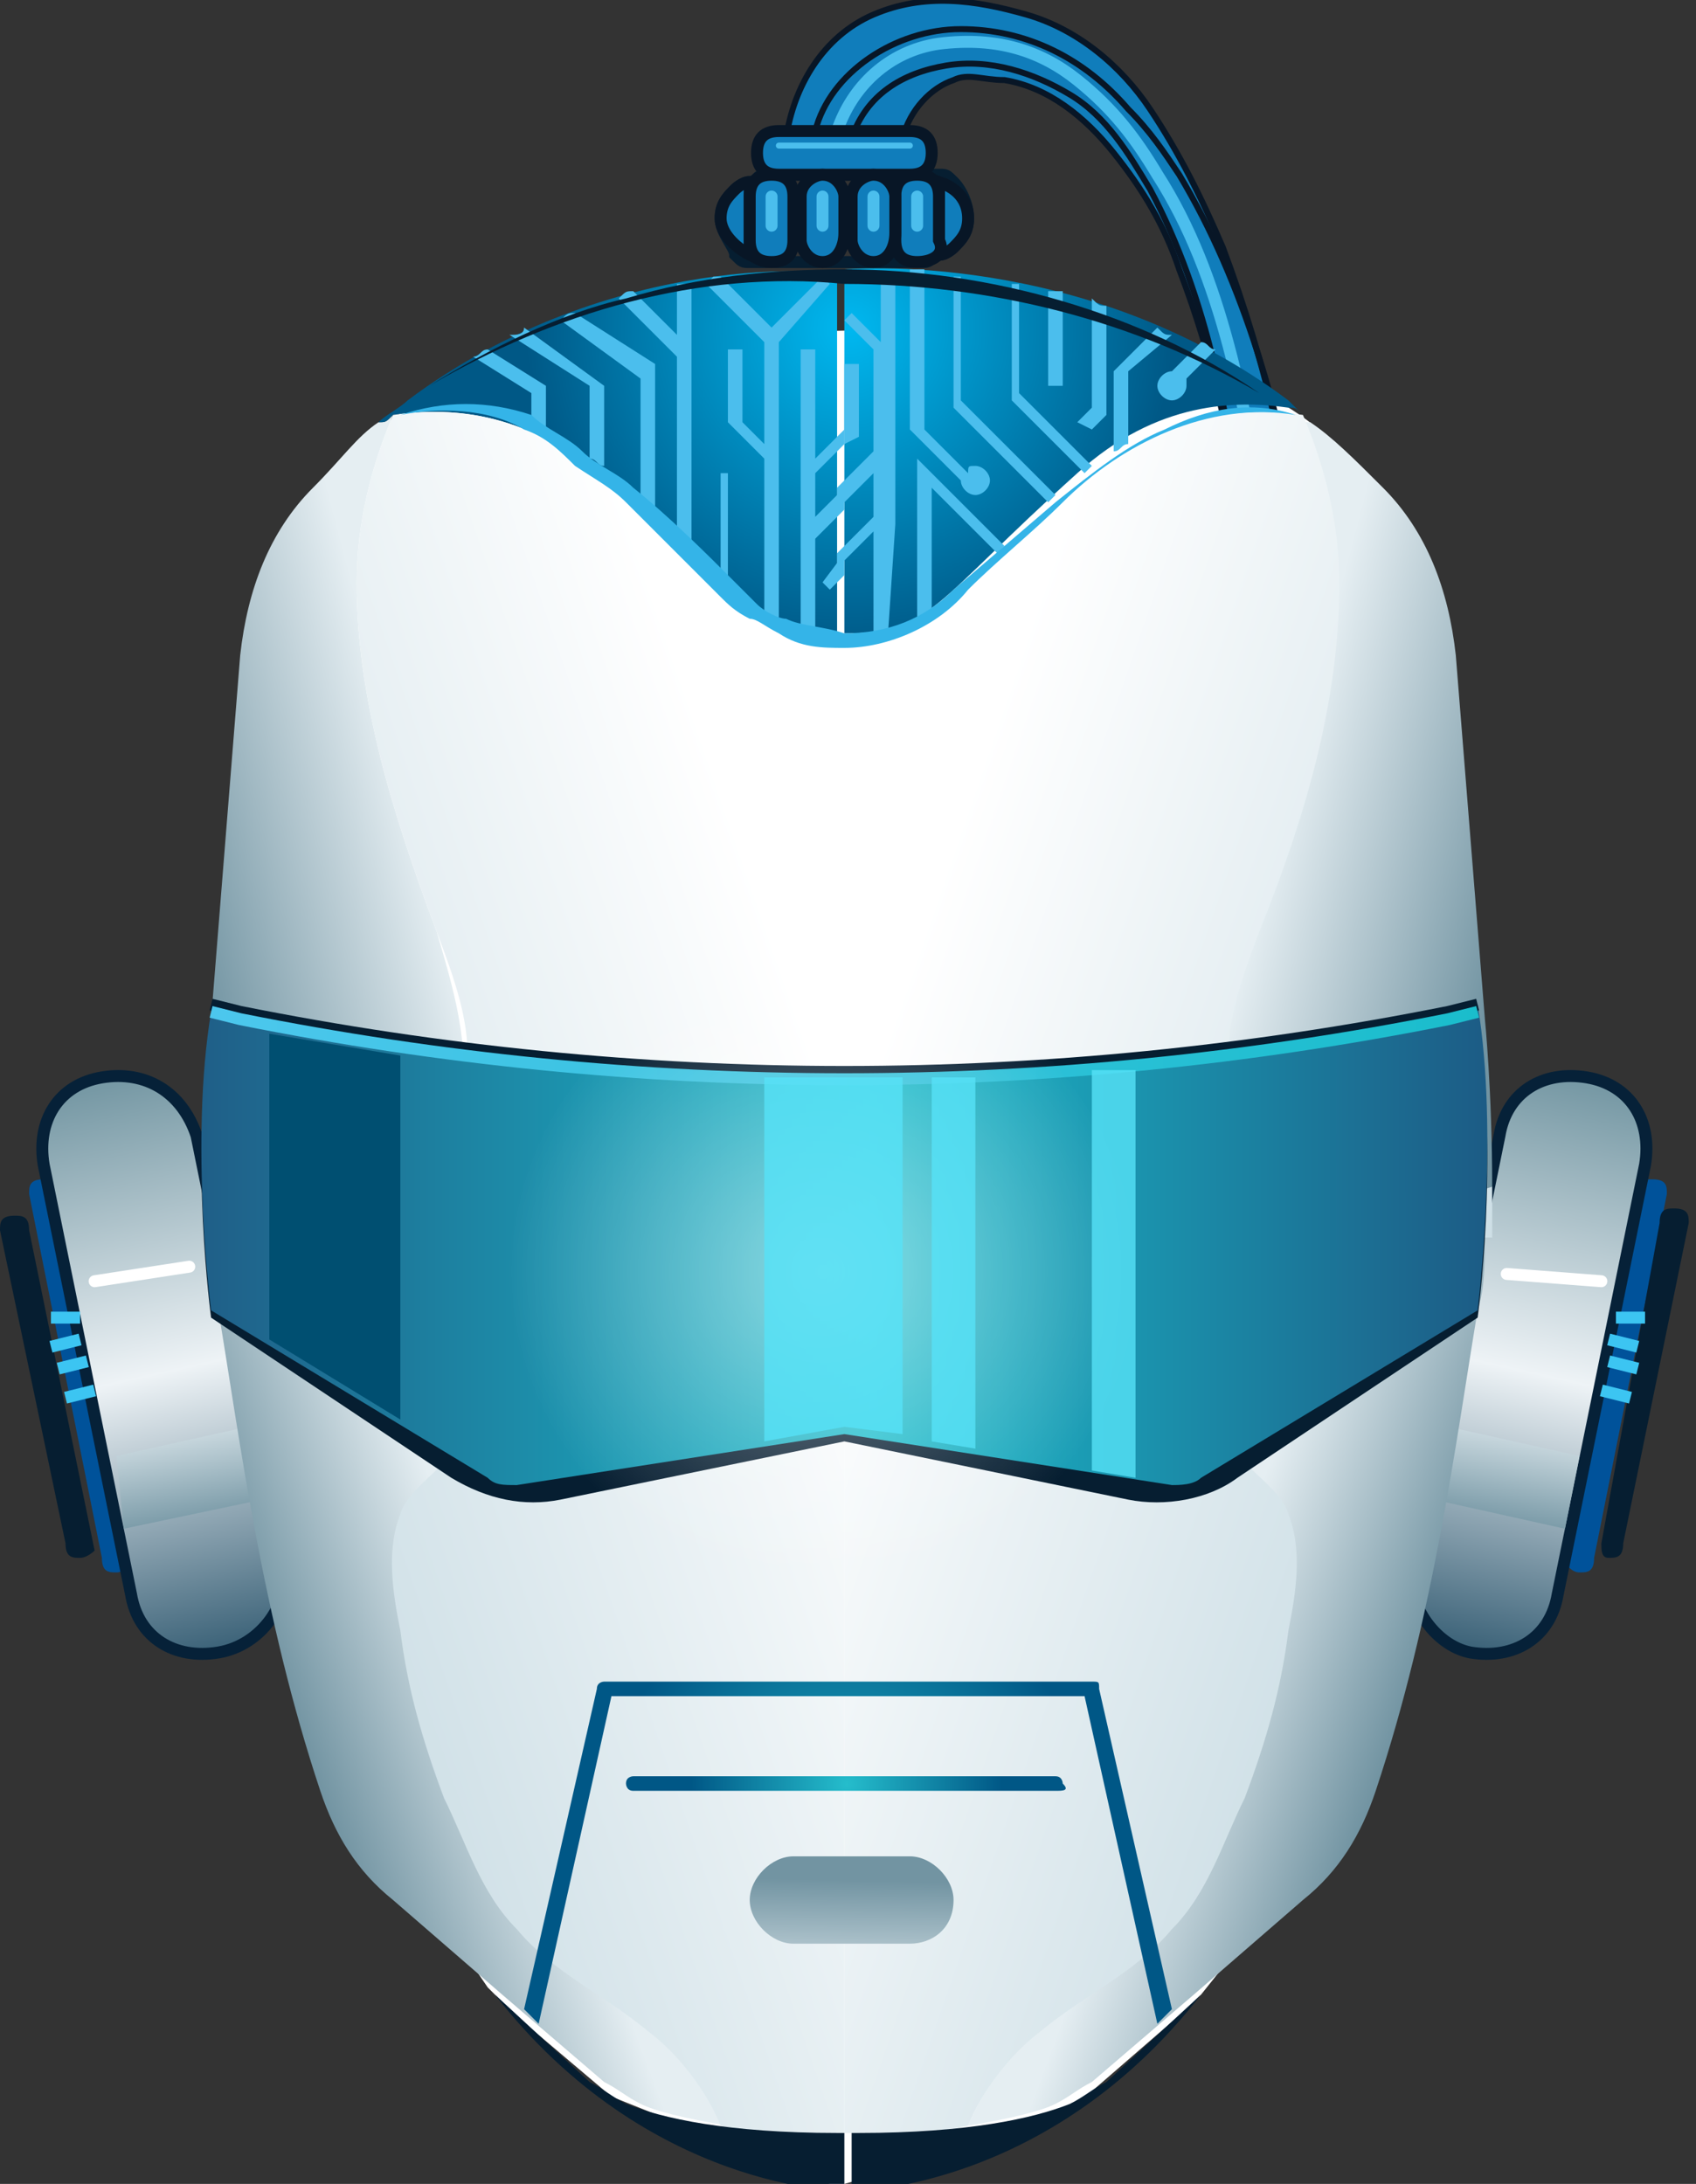 <?xml version="1.0" encoding="utf-8"?>
<!-- Generator: Adobe Illustrator 24.0.2, SVG Export Plug-In . SVG Version: 6.00 Build 0)  -->
<svg version="1.1" id="Layer_1" xmlns="http://www.w3.org/2000/svg" xmlns:xlink="http://www.w3.org/1999/xlink" x="0px" y="0px"
	 viewBox="0 0 23.3 30" style="enable-background:new 0 0 23.3 30;" xml:space="preserve">
<rect x="0" y="0" width="23.3" height="30" fill="#333333" stroke="none"/>
<style type="text/css">
	.st0{fill:#FFFFFF;}
	.st1{fill:#107DBB;stroke:#081626;stroke-width:8.213934e-02;stroke-miterlimit:10;}
	.st2{fill:none;stroke:#081626;stroke-width:8.213934e-02;stroke-miterlimit:10;}
	.st3{fill:none;stroke:#4BBEED;stroke-width:0.164;stroke-linecap:round;stroke-linejoin:round;stroke-miterlimit:10;}
	.st4{fill:#00529A;}
	.st5{fill:#061E31;}
	.st6{fill:url(#SVGID_1_);stroke:#062138;stroke-width:0.164;stroke-miterlimit:10;}
	.st7{fill:none;stroke:#3CC5F2;stroke-width:0.164;stroke-miterlimit:10;}
	.st8{fill:url(#SVGID_2_);}
	.st9{fill:url(#SVGID_3_);}
	.st10{fill:url(#SVGID_4_);stroke:#062138;stroke-width:0.164;stroke-miterlimit:10;}
	.st11{fill:url(#SVGID_5_);}
	.st12{fill:url(#SVGID_6_);}
	.st13{fill:url(#SVGID_7_);}
	.st14{fill:url(#SVGID_8_);}
	.st15{fill:url(#SVGID_9_);}
	.st16{fill:url(#SVGID_10_);}
	.st17{fill:url(#SVGID_11_);}
	.st18{fill:url(#SVGID_12_);}
	.st19{fill:none;stroke:#061E31;stroke-width:0.164;stroke-miterlimit:10;}
	.st20{fill:none;stroke:url(#SVGID_13_);stroke-width:0.164;stroke-miterlimit:10;}
	.st21{opacity:0.5;fill:url(#SVGID_14_);}
	.st22{opacity:0.8;fill:#57E2F7;}
	.st23{fill:#004F71;}
	.st24{fill:none;stroke:#FFFFFF;stroke-width:0.164;stroke-linecap:round;stroke-miterlimit:10;}
	.st25{fill:url(#SVGID_15_);}
	.st26{fill:url(#SVGID_16_);}
	.st27{fill:url(#SVGID_17_);}
	.st28{fill:none;}
	.st29{fill:#4BBEED;}
	.st30{fill:#34B4E8;}
	.st31{fill:#107DBB;stroke:#081626;stroke-width:0.164;stroke-miterlimit:10;}
	.st32{fill:none;stroke:#4BBEED;stroke-width:8.213934e-02;stroke-linecap:round;stroke-linejoin:round;stroke-miterlimit:10;}
</style>
<g>
	<path class="st0" d="M5.1,6c0,0,0.3-0.4,1.6-0.9C8,4.7,17,3.5,18.7,6.6C20.4,9.8,20.4,17,20.4,17l-0.1,1.1l-1.4,6.3l-2.4,3
		l-0.2,0.2l-1.5,1.3l-1.8,0.7L11.6,30L11.4,30l-3-1.2l-1.3-1.1l-0.4-0.4l-2.4-3.5l-0.5-4.5l-1-1.4v-2.2l0.2-2.3l0.7-5.8L5.1,6z"/>
	<g>
		<path class="st1" d="M12.4,1.9c0.1-0.4,0.4-0.7,0.7-0.8c0.2-0.1,0.4,0,0.7,0c0.6,0.1,1.1,0.5,1.5,1c0.4,0.5,0.7,1,0.9,1.6
			c0.5,1.3,0.8,2.7,0.9,4l0.8,0.7c-0.1-1.7-0.5-3.4-1.1-5c-0.3-0.7-0.6-1.3-1-1.9s-1-1.1-1.7-1.3s-1.4-0.3-2.1,0s-1.1,1-1.2,1.7
			L12.4,1.9z"/>
		<path class="st2" d="M11.2,1.8c0.2-0.8,1.1-1.4,2-1.4c0.9,0,1.7,0.4,2.3,1.1c0.3,0.3,0.5,0.6,0.7,0.9c0.9,1.5,1.4,3.3,1.7,5.1"/>
		<path class="st2" d="M11.7,1.9c0.2-0.6,0.7-0.9,1.3-1c0.6-0.1,1.2,0.1,1.7,0.4s0.8,0.8,1.1,1.3c0.8,1.5,1.1,3.2,1.3,4.9"/>
		<path class="st3" d="M11.5,1.8c0.2-0.6,0.7-1.1,1.4-1.2c0.8-0.1,1.4,0.1,1.9,0.5s0.8,0.8,1.1,1.3c0.9,1.4,1.2,3.2,1.5,4.9"/>
		<path class="st4" d="M1.6,21.6L1.6,21.6c-0.1,0-0.2,0-0.2-0.2l-1-5c0-0.1,0-0.2,0.2-0.2c0.1,0,0.2,0,0.2,0.2l1,5
			C1.8,21.5,1.7,21.6,1.6,21.6z"/>
		<path class="st5" d="M1.1,21.4L1.1,21.4c-0.1,0-0.2,0-0.2-0.2L0,16.9c0-0.1,0-0.2,0.2-0.2c0.1,0,0.2,0,0.2,0.2l0.9,4.4
			C1.3,21.3,1.2,21.4,1.1,21.4z"/>
		<linearGradient id="SVGID_1_" gradientUnits="userSpaceOnUse" x1="1.414" y1="14.948" x2="3.112" y2="22.678">
			<stop  offset="0" style="stop-color:#7799A5"/>
			<stop  offset="0.505" style="stop-color:#EEF3F6"/>
			<stop  offset="1" style="stop-color:#3A6177"/>
		</linearGradient>
		<path class="st6" d="M3,22.7L3,22.7c-0.6,0.1-1.1-0.2-1.2-0.8L0.6,16c-0.1-0.6,0.2-1.1,0.8-1.2C2,14.7,2.5,15,2.7,15.6l1.2,5.9
			C4,22,3.6,22.6,3,22.7z"/>
		<line class="st7" x1="0.7" y1="18.1" x2="1.1" y2="18.1"/>
		<line class="st7" x1="0.7" y1="18.5" x2="1.1" y2="18.4"/>
		<line class="st7" x1="0.8" y1="18.8" x2="1.2" y2="18.7"/>
		<line class="st7" x1="0.9" y1="19.2" x2="1.3" y2="19.1"/>
		<linearGradient id="SVGID_2_" gradientUnits="userSpaceOnUse" x1="2.409" y1="19.339" x2="2.691" y2="20.99">
			<stop  offset="0" style="stop-color:#E5EEF2"/>
			<stop  offset="1" style="stop-color:#7294A2"/>
		</linearGradient>
		<polygon class="st8" points="1.6,20 3.4,19.6 3.6,20.6 1.7,21 1.6,20 		"/>
		<linearGradient id="SVGID_3_" gradientUnits="userSpaceOnUse" x1="5.608" y1="10.966" x2="2.29" y2="11.825">
			<stop  offset="0" style="stop-color:#E5EEF2"/>
			<stop  offset="1" style="stop-color:#7294A2"/>
		</linearGradient>
		<path class="st9" d="M6.3,15.2c-0.3,1.1-1.6,1.6-2.7,1.4c-0.3-0.1-0.6-0.2-0.8-0.3C2.8,15,2.9,14,2.9,14l0.4-5
			c0.1-0.9,0.4-1.7,1-2.3C4.7,6.3,4.9,6,5.2,5.8c0.1,0,0.1,0,0.2-0.1C5.1,6.4,4.9,7.2,4.9,8c0,1.6,0.5,3.2,1.1,4.8
			C6.2,13.5,6.5,14.4,6.3,15.2z"/>
		<path class="st4" d="M21.7,21.6L21.7,21.6c0.1,0,0.2,0,0.2-0.2l1-5c0-0.1,0-0.2-0.2-0.2c-0.1,0-0.2,0-0.2,0.2l-1,5
			C21.5,21.5,21.6,21.6,21.7,21.6z"/>
		<path class="st5" d="M22.1,21.4L22.1,21.4c0.1,0,0.2,0,0.2-0.2l0.9-4.4c0-0.1,0-0.2-0.2-0.2c-0.1,0-0.2,0-0.2,0.2L22,21.2
			C22,21.3,22,21.4,22.1,21.4z"/>
		
			<linearGradient id="SVGID_4_" gradientUnits="userSpaceOnUse" x1="474.529" y1="14.948" x2="476.227" y2="22.678" gradientTransform="matrix(-1 0 0 1 496.381 0)">
			<stop  offset="0" style="stop-color:#7799A5"/>
			<stop  offset="0.505" style="stop-color:#EEF3F6"/>
			<stop  offset="1" style="stop-color:#3A6177"/>
		</linearGradient>
		<path class="st10" d="M20.2,22.7L20.2,22.7c0.6,0.1,1.1-0.2,1.2-0.8l1.2-5.9c0.1-0.6-0.2-1.1-0.8-1.2c-0.6-0.1-1.1,0.2-1.2,0.8
			l-1.2,5.9C19.3,22,19.7,22.6,20.2,22.7z"/>
		<line class="st7" x1="22.6" y1="18.1" x2="22.2" y2="18.1"/>
		<line class="st7" x1="22.5" y1="18.5" x2="22.1" y2="18.4"/>
		<line class="st7" x1="22.5" y1="18.8" x2="22.1" y2="18.7"/>
		<line class="st7" x1="22.4" y1="19.2" x2="22" y2="19.1"/>
		
			<linearGradient id="SVGID_5_" gradientUnits="userSpaceOnUse" x1="475.524" y1="19.339" x2="475.806" y2="20.99" gradientTransform="matrix(-1 0 0 1 496.381 0)">
			<stop  offset="0" style="stop-color:#E5EEF2"/>
			<stop  offset="1" style="stop-color:#7294A2"/>
		</linearGradient>
		<polygon class="st11" points="21.7,20 19.9,19.6 19.7,20.6 21.5,21 21.7,20 		"/>
		<radialGradient id="SVGID_6_" cx="11.665" cy="4.511" r="4.449" gradientUnits="userSpaceOnUse">
			<stop  offset="0" style="stop-color:#00B8F0"/>
			<stop  offset="1" style="stop-color:#005886"/>
		</radialGradient>
		<path class="st12" d="M5.6,5.5C5.5,5.6,5.3,5.7,5.2,5.8c0.1,0,0.1,0,0.2-0.1c0.7-0.1,1.8-0.1,2.9,0.9c2.1,1.8,2,2.2,3.2,2.2v-5
			C11.6,3.7,8.4,3.4,5.6,5.5z M17.7,5.5c-2.8-2.1-6.1-1.8-6.1-1.8v5c1.2,0,1.2-0.4,3.2-2.2c1.1-1,2.2-1,2.9-0.9c0.1,0,0.1,0,0.2,0.1
			C17.9,5.7,17.8,5.6,17.7,5.5z"/>
		
			<linearGradient id="SVGID_7_" gradientUnits="userSpaceOnUse" x1="478.723" y1="10.966" x2="475.405" y2="11.825" gradientTransform="matrix(-1 0 0 1 496.381 0)">
			<stop  offset="0" style="stop-color:#E5EEF2"/>
			<stop  offset="1" style="stop-color:#7294A2"/>
		</linearGradient>
		<path class="st13" d="M17,15.2c0.3,1.1,1.6,1.6,2.7,1.4c0.3-0.1,0.6-0.2,0.8-0.3c0-1.3-0.1-2.3-0.1-2.3l-0.4-5
			c-0.1-0.9-0.4-1.7-1-2.3C18.6,6.3,18.3,6,18,5.8c-0.1,0-0.1,0-0.2-0.1c0.3,0.7,0.5,1.5,0.5,2.3c0,1.6-0.5,3.2-1.1,4.8
			C17,13.5,16.7,14.4,17,15.2z"/>
		<linearGradient id="SVGID_8_" gradientUnits="userSpaceOnUse" x1="6.876" y1="22.903" x2="4.143" y2="23.918">
			<stop  offset="0" style="stop-color:#E5EEF2"/>
			<stop  offset="1" style="stop-color:#7294A2"/>
		</linearGradient>
		<path class="st14" d="M10,29.2c-0.6-0.1-1-0.2-1.2-0.3c-0.2-0.1-0.3-0.2-0.5-0.3l-1.4-1.2v0l-1.5-1.3c-0.5-0.4-0.8-0.9-1-1.5
			c-0.8-2.4-1.1-4.8-1.4-6.6c-0.1-0.3-0.1-0.7-0.1-1c0.2,0,0.3,0.1,0.5,0.1c0.7,0.3,1.2,0.7,1.8,1.2c0.3,0.2,1.4,0.9,1.4,1.3
			c0,0.4-0.8,0.8-0.9,1.2c-0.2,0.5-0.1,1.1,0,1.6c0.1,0.8,0.3,1.6,0.6,2.3c0.2,0.7,0.5,1.3,1,1.8c0.5,0.6,1.2,0.9,1.8,1.4
			C9.4,28.2,9.8,28.7,10,29.2z"/>
		<linearGradient id="SVGID_9_" gradientUnits="userSpaceOnUse" x1="11.845" y1="16.359" x2="-3.535" y2="21.668">
			<stop  offset="0" style="stop-color:#FFFFFF"/>
			<stop  offset="1" style="stop-color:#A4C4D1"/>
		</linearGradient>
		<path class="st15" d="M11.6,8.8v20.5h-0.1c-0.6,0-1.2,0-1.6-0.1c-0.2-0.5-0.6-1-1-1.3c-0.6-0.5-1.3-0.8-1.8-1.4
			c-0.5-0.5-0.7-1.2-1-1.8c-0.3-0.8-0.5-1.5-0.6-2.3c-0.1-0.5-0.2-1.1,0-1.6c0.1-0.4,0.9-0.8,0.9-1.2c0-0.4-1.1-1-1.4-1.3
			c-0.6-0.4-1.1-0.9-1.8-1.2C3.1,17.1,3,17,2.8,17c0-0.3,0-0.5,0-0.7c0.3,0.1,0.5,0.2,0.8,0.3c1.1,0.2,2.4-0.3,2.7-1.4
			c0.3-0.8,0-1.6-0.3-2.4C5.4,11.2,4.9,9.6,4.9,8c0-0.8,0.2-1.6,0.5-2.3c0.7-0.1,1.8-0.1,2.9,0.9C10.4,8.3,10.4,8.8,11.6,8.8z"/>
		
			<linearGradient id="SVGID_10_" gradientUnits="userSpaceOnUse" x1="479.991" y1="22.903" x2="477.258" y2="23.918" gradientTransform="matrix(-1 0 0 1 496.381 0)">
			<stop  offset="0" style="stop-color:#E5EEF2"/>
			<stop  offset="1" style="stop-color:#7294A2"/>
		</linearGradient>
		<path class="st16" d="M13.3,29.2c0.6-0.1,1-0.2,1.2-0.3c0.2-0.1,0.3-0.2,0.5-0.3l1.4-1.2v0l1.5-1.3c0.5-0.4,0.8-0.9,1-1.5
			c0.8-2.4,1.1-4.8,1.4-6.6c0.1-0.3,0.1-0.7,0.1-1c-0.2,0-0.3,0.1-0.5,0.1c-0.7,0.3-1.2,0.7-1.8,1.2c-0.3,0.2-1.4,0.9-1.4,1.3
			c0,0.4,0.8,0.8,0.9,1.2c0.2,0.5,0.1,1.1,0,1.6c-0.1,0.8-0.3,1.6-0.6,2.3c-0.2,0.7-0.5,1.3-1,1.8c-0.5,0.6-1.2,0.9-1.8,1.4
			C13.9,28.2,13.5,28.7,13.3,29.2z"/>
		
			<linearGradient id="SVGID_11_" gradientUnits="userSpaceOnUse" x1="484.96" y1="16.359" x2="469.58" y2="21.668" gradientTransform="matrix(-1 0 0 1 496.381 0)">
			<stop  offset="0" style="stop-color:#FFFFFF"/>
			<stop  offset="1" style="stop-color:#A4C4D1"/>
		</linearGradient>
		<path class="st17" d="M11.6,8.8v20.5h0.1c0.6,0,1.2,0,1.6-0.1c0.2-0.5,0.6-1,1-1.3c0.6-0.5,1.3-0.8,1.8-1.4c0.5-0.5,0.7-1.2,1-1.8
			c0.3-0.8,0.5-1.5,0.6-2.3c0.1-0.5,0.2-1.1,0-1.6c-0.1-0.4-0.9-0.8-0.9-1.2c0-0.4,1.1-1,1.4-1.3c0.6-0.4,1.1-0.9,1.8-1.2
			c0.1-0.1,0.3-0.1,0.5-0.1c0-0.3,0-0.5,0-0.7c-0.3,0.1-0.5,0.2-0.8,0.3c-1.1,0.2-2.4-0.3-2.7-1.4c-0.3-0.8,0-1.6,0.3-2.4
			c0.6-1.5,1.1-3.1,1.1-4.8c0-0.8-0.2-1.6-0.5-2.3c-0.7-0.1-1.8-0.1-2.9,0.9C12.8,8.3,12.8,8.8,11.6,8.8z"/>
		<g>
			<path class="st5" d="M2.9,14.1C2.9,14.1,2.9,14.1,2.9,14.1c-0.3,1.8,0,4,0,4l3.3,2.2c0.5,0.3,1,0.4,1.5,0.3l3.9-0.8l3.9,0.8
				c0.5,0.1,1.1,0,1.5-0.3l3.3-2.2c0,0,0.3-2.2,0-4c0,0,0,0,0,0C14.6,15.3,8.7,15.3,2.9,14.1z"/>
			<linearGradient id="SVGID_12_" gradientUnits="userSpaceOnUse" x1="2.788" y1="17.097" x2="20.476" y2="17.097">
				<stop  offset="0" style="stop-color:#1F5F88"/>
				<stop  offset="0.521" style="stop-color:#1ABDCC"/>
				<stop  offset="1" style="stop-color:#1C5B85"/>
			</linearGradient>
			<path class="st18" d="M2.9,13.9C2.9,13.9,2.9,13.9,2.9,13.9c-0.3,1.8,0,4.1,0,4.1l3.8,2.3c0.1,0.1,0.2,0.1,0.4,0.1l4.5-0.7
				l4.5,0.7c0.1,0,0.3,0,0.4-0.1l3.8-2.3c0,0,0.3-2.4,0-4.2c0,0,0,0,0,0C14.6,15.1,8.7,15.1,2.9,13.9z"/>
			<path class="st19" d="M2.9,13.8l0.4,0.1c5.5,1.1,11.1,1.1,16.6,0l0.4-0.1"/>
			<linearGradient id="SVGID_13_" gradientUnits="userSpaceOnUse" x1="2.926" y1="14.314" x2="20.328" y2="14.314">
				<stop  offset="0" style="stop-color:#4CC7ED"/>
				<stop  offset="1" style="stop-color:#1ABDCC"/>
			</linearGradient>
			<path class="st20" d="M2.9,13.9l0.4,0.1c5.5,1.1,11.1,1.1,16.6,0l0.4-0.1"/>
		</g>
		<radialGradient id="SVGID_14_" cx="11.302" cy="17.47" r="4.323" gradientUnits="userSpaceOnUse">
			<stop  offset="0" style="stop-color:#FFFFFF"/>
			<stop  offset="1" style="stop-color:#FFFFFF;stop-opacity:0"/>
		</radialGradient>
		<circle class="st21" cx="11.3" cy="17.5" r="4.3"/>
		<polygon class="st22" points="12.4,19.7 11.6,19.6 10.5,19.8 10.5,14.8 12.4,14.8 		"/>
		<polygon class="st23" points="5.5,19.5 3.7,18.4 3.7,14.2 5.5,14.5 		"/>
		<polygon class="st22" points="13.4,19.9 12.8,19.8 12.8,14.8 13.4,14.8 		"/>
		<polygon class="st22" points="15.6,20.3 15,20.2 15,14.7 15.6,14.7 		"/>
		<path class="st5" d="M16.5,27.4c-2.1,2.7-4.8,2.7-4.8,2.7v-0.8h0.1c1.5,0,2.4-0.2,2.9-0.4c0.2-0.1,0.3-0.2,0.5-0.3L16.5,27.4z"/>
		<path class="st5" d="M6.8,27.4c2.1,2.7,4.8,2.7,4.8,2.7v-0.8h-0.1c-1.5,0-2.4-0.2-2.9-0.4c-0.2-0.1-0.3-0.2-0.5-0.3L6.8,27.4z"/>
		<line class="st24" x1="20.7" y1="17.5" x2="22" y2="17.6"/>
		<line class="st24" x1="2.6" y1="17.4" x2="1.3" y2="17.6"/>
		<g>
			<g>
				<radialGradient id="SVGID_15_" cx="11.633" cy="25.471" r="3.579" gradientUnits="userSpaceOnUse">
					<stop  offset="0" style="stop-color:#25BDCC"/>
					<stop  offset="1" style="stop-color:#005786"/>
				</radialGradient>
				<path class="st25" d="M7.2,27.6l1-4.4c0-0.1,0.1-0.1,0.1-0.1H15c0.1,0,0.1,0,0.1,0.1l1,4.4l-0.2,0.2l-1-4.5H8.4l-1,4.5L7.2,27.6
					z"/>
			</g>
			<g>
				<radialGradient id="SVGID_16_" cx="11.633" cy="24.507" r="2.136" gradientUnits="userSpaceOnUse">
					<stop  offset="0" style="stop-color:#25BDCC"/>
					<stop  offset="1" style="stop-color:#005786"/>
				</radialGradient>
				<path class="st26" d="M14.5,24.6H8.7c-0.1,0-0.1-0.1-0.1-0.1c0-0.1,0.1-0.1,0.1-0.1h5.8c0.1,0,0.1,0.1,0.1,0.1
					C14.7,24.6,14.6,24.6,14.5,24.6z"/>
			</g>
		</g>
		<linearGradient id="SVGID_17_" gradientUnits="userSpaceOnUse" x1="11.68" y1="27.602" x2="11.719" y2="25.833">
			<stop  offset="0" style="stop-color:#E5EEF2"/>
			<stop  offset="1" style="stop-color:#7294A2"/>
		</linearGradient>
		<path class="st27" d="M12.5,26.7h-1.6c-0.3,0-0.6-0.3-0.6-0.6l0,0c0-0.3,0.3-0.6,0.6-0.6h1.6c0.3,0,0.6,0.3,0.6,0.6l0,0
			C13.1,26.5,12.8,26.7,12.5,26.7z"/>
		<g>
			<path class="st28" d="M5.6,5.5C5.5,5.6,5.3,5.7,5.2,5.8c0.1,0,0.1,0,0.2-0.1c0.7-0.1,1.8-0.1,2.9,0.9c2.1,1.8,2,2.2,3.2,2.2v-5
				C11.6,3.7,8.4,3.4,5.6,5.5z"/>
			<path class="st28" d="M17.7,5.5c-2.8-2.1-6.1-1.8-6.1-1.8v5c1.2,0,1.2-0.4,3.2-2.2c1.1-1,2.2-1,2.9-0.9c0.1,0,0.1,0,0.2,0.1
				C17.9,5.7,17.8,5.6,17.7,5.5z"/>
		</g>
		<g>
			<rect x="11.6" y="4.5" class="st28" width="0" height="0.5"/>
			<polygon class="st28" points="11.6,6.1 11.6,6.7 11.6,6.7 11.6,6.1 			"/>
			<polygon class="st28" points="11.6,7.6 11.6,7.6 11.6,7 11.6,7 			"/>
			<polygon class="st29" points="11.6,7 11.6,7 11.6,6.7 11.6,6.7 			"/>
			<polygon class="st29" points="11.6,4.5 11.6,4.4 11.6,4.5 11.6,4.5 			"/>
			<rect x="11.6" y="5" class="st29" width="0" height="1.1"/>
			<polygon class="st29" points="11.6,7.6 11.6,7.9 11.6,7.9 11.6,7.6 			"/>
			<polygon class="st28" points="11.2,6.5 11.2,6.5 11.2,7.2 11.6,6.7 11.6,6.1 			"/>
			<path class="st28" d="M9.3,3.9C9.1,3.9,8.9,4,8.7,4l0.6,0.6V3.9z"/>
			<path class="st28" d="M7,4.6C6.9,4.7,6.8,4.7,6.7,4.8l0.8,0.5V6c0.2,0.1,0.5,0.2,0.7,0.4v-1L7,4.6z"/>
			<path class="st28" d="M8.6,4.1C8.3,4.1,8.1,4.2,7.9,4.3L9,5v2.1c0.1,0.1,0.2,0.2,0.3,0.3V4.8L8.6,4.1z"/>
			<path class="st28" d="M7.7,4.3C7.6,4.4,7.4,4.5,7.2,4.5l1.1,0.7v1.2c0,0,0.1,0,0.1,0.1C8.6,6.7,8.7,6.9,8.8,7V5.1L7.7,4.3z"/>
			<path class="st28" d="M10,5.8v-1h0.2v0.9l0.3,0.3V4.7L9.7,3.9l0.1-0.1c-0.1,0-0.2,0-0.3,0v3.7c0.1,0.1,0.3,0.3,0.4,0.4V6.5H10
				v1.6c0.2,0.1,0.3,0.3,0.4,0.4V6.3L10,5.8z"/>
			<path class="st28" d="M11.3,8l0.4-0.4V7l-0.4,0.4v1.4c0.1,0,0.3,0,0.4,0V7.9l-0.3,0.3L11.3,8z"/>
			<path class="st28" d="M11.2,4.8v1.5l0.4-0.4V5h0V4.5l0,0l0,0V3.7c0,0-0.7-0.1-1.8,0.1l0.7,0.7l0.7-0.7l0.1,0.1l-0.7,0.8v3.9
				c0.1,0.1,0.3,0.1,0.4,0.2V4.8H11.2z"/>
			<path class="st28" d="M6.5,4.9c-0.3,0.2-0.6,0.4-1,0.6C5.5,5.6,5.3,5.7,5.2,5.8c0.1,0,0.1,0,0.2-0.1c0.5-0.1,1.1-0.1,1.8,0.2V5.4
				L6.5,4.9z"/>
			<path class="st29" d="M7.9,4.3c-0.1,0-0.1,0-0.2,0.1l1.1,0.8V7C8.9,7,8.9,7.1,9,7.1V5L7.9,4.3z"/>
			<path class="st29" d="M7.2,4.5C7.2,4.6,7.1,4.6,7,4.6l1.1,0.7v1c0.1,0,0.1,0.1,0.2,0.1V5.3L7.2,4.5z"/>
			<path class="st29" d="M6.7,4.8c-0.1,0-0.1,0.1-0.2,0.1l0.8,0.5v0.5c0.1,0,0.1,0,0.2,0.1V5.3L6.7,4.8z"/>
			<path class="st29" d="M9.3,3.9v0.7L8.7,4c-0.1,0-0.1,0-0.2,0.1l0.8,0.8v2.6c0.1,0.1,0.1,0.1,0.2,0.2V3.9C9.4,3.9,9.4,3.9,9.3,3.9
				z"/>
			<path class="st29" d="M11.4,3.9l-0.1-0.1l-0.7,0.7L9.9,3.8c0,0-0.1,0-0.1,0L9.7,3.9l0.8,0.8v1.4l-0.3-0.3V4.8H10v1l0.5,0.5v2.2
				c0.1,0,0.1,0.1,0.2,0.1V4.7L11.4,3.9z"/>
			<polygon class="st29" points="11.3,8 11.4,8.1 11.6,7.9 11.6,7.6 			"/>
			<path class="st29" d="M11.6,7V6.7l-0.4,0.4V6.5l0,0l0.4-0.4V5h0v0.9l-0.4,0.4V4.8H11v3.9c0.1,0,0.1,0,0.2,0V7.4L11.6,7z"/>
			<polygon class="st29" points="11.6,4.5 11.6,4.5 11.6,4.5 			"/>
			<path class="st29" d="M9.9,6.5v1.4C9.9,8,10,8,10,8.1V6.5H9.9z"/>
			<path class="st28" d="M11.6,7.9v0.9c0.2,0,0.3,0,0.5,0V7.4L11.6,7.9z"/>
			<path class="st28" d="M12.8,8.5C13,8.3,13.3,8,13.7,7.6l-0.9-0.9V8.5z"/>
			<path class="st28" d="M14,3.9c-0.2,0-0.4-0.1-0.6-0.1v1.7l1.3,1.3c0.1-0.1,0.2-0.1,0.2-0.2c0,0,0.1,0,0.1-0.1l-1-1V3.9z"/>
			<polygon class="st28" points="12.1,7.2 12.1,6.5 11.6,7 11.6,7.6 			"/>
			<path class="st28" d="M17.7,5.5c-0.3-0.2-0.7-0.5-1-0.6l-0.4,0.4c0,0,0,0,0,0.1c0,0.1-0.1,0.2-0.2,0.2c-0.1,0-0.2-0.1-0.2-0.2
				c0-0.1,0.1-0.2,0.2-0.2c0,0,0.1,0,0.1,0l0.4-0.4c-0.1-0.1-0.3-0.1-0.4-0.2l-0.6,0.6v1c0.9-0.5,1.7-0.5,2.3-0.4
				c0.1,0,0.1,0,0.2,0.1C17.9,5.7,17.8,5.6,17.7,5.5z"/>
			<path class="st28" d="M13.2,3.8c-0.2,0-0.3,0-0.5,0v2.1l0.6,0.6c0,0,0.1-0.1,0.1-0.1c0.1,0,0.2,0.1,0.2,0.2
				c0,0.1-0.1,0.2-0.2,0.2s-0.2-0.1-0.2-0.2c0,0,0,0,0,0l0,0l-0.7-0.7V3.7c-0.6,0-0.9,0-0.9,0v0.7l0.1-0.1l0.4,0.4V3.8h0.2v2.3l0,0
				v1.1l0,0v1.5c0.1,0,0.2-0.1,0.4-0.1V6.3l1.2,1.2c0.2-0.2,0.4-0.4,0.7-0.6l-1.3-1.3V3.8z"/>
			<path class="st28" d="M16,4.5c-0.3-0.1-0.6-0.2-0.8-0.3v1.5L15,5.9l-0.1-0.1L15,5.7V4.1c-0.1,0-0.3-0.1-0.4-0.1v1.2h-0.2V4
				c-0.1,0-0.2,0-0.3-0.1v1.5l1,1c0.1-0.1,0.2-0.1,0.3-0.2V5.1L16,4.5z"/>
			<polygon class="st28" points="11.8,5 11.8,6 11.6,6.1 11.6,6.7 12.1,6.3 12.1,4.9 12.1,4.9 11.6,4.5 11.6,5 			"/>
			<path class="st29" d="M12.3,7.2V6.1l0,0V3.8h-0.2v0.9l-0.4-0.4l-0.1,0.1v0l0.4,0.4l0,0v1.4l-0.5,0.5V7l0.5-0.5v0.6l-0.5,0.5v0.2
				l0.5-0.5v1.4c0.1,0,0.1,0,0.2,0L12.3,7.2L12.3,7.2z"/>
			<polygon class="st29" points="11.8,6 11.8,5 11.6,5 11.6,6.1 			"/>
			<path class="st29" d="M13.2,6.6L13.2,6.6C13.2,6.6,13.2,6.6,13.2,6.6c0,0.1,0.1,0.2,0.2,0.2s0.2-0.1,0.2-0.2
				c0-0.1-0.1-0.2-0.2-0.2c-0.1,0-0.1,0-0.1,0.1l-0.6-0.6V3.7c-0.1,0-0.1,0-0.2,0v2.2L13.2,6.6z"/>
			<path class="st29" d="M12.6,8.6c0.1,0,0.1-0.1,0.2-0.1V6.7l0.9,0.9c0,0,0.1-0.1,0.1-0.1l-1.2-1.2V8.6z"/>
			<path class="st29" d="M13.3,3.8c-0.1,0-0.1,0-0.2,0v1.8l1.3,1.3c0,0,0.1-0.1,0.1-0.1l-1.3-1.3V3.8z"/>
			<path class="st29" d="M14.1,3.9c-0.1,0-0.1,0-0.2,0v1.6l1,1c0,0,0.1-0.1,0.1-0.1l-1-1V3.9z"/>
			<path class="st29" d="M14.6,5.3V4c-0.1,0-0.1,0-0.2,0v1.3H14.6z"/>
			<path class="st29" d="M14.8,5.8L15,5.9l0.2-0.2V4.2c-0.1,0-0.1,0-0.2-0.1v1.5L14.8,5.8z"/>
			<path class="st29" d="M16.1,4.6c-0.1,0-0.1,0-0.2-0.1l-0.6,0.6v1.1c0.1,0,0.1-0.1,0.2-0.1v-1L16.1,4.6z"/>
			<path class="st29" d="M16.1,5.1c-0.1,0-0.2,0.1-0.2,0.2c0,0.1,0.1,0.2,0.2,0.2c0.1,0,0.2-0.1,0.2-0.2c0,0,0,0,0-0.1l0.4-0.4
				c-0.1,0-0.1-0.1-0.2-0.1L16.1,5.1C16.1,5.2,16.1,5.1,16.1,5.1z"/>
		</g>
		<g>
			<path class="st28" d="M5.6,11.3c-0.1,0.1-0.2,0.2-0.3,0.3c0.1,0,0.1,0,0.2-0.1c0.7-0.1,1.8-0.1,2.9,0.9c2.1,1.8,2,2.2,3.2,2.2v-5
				C11.6,9.6,8.4,9.2,5.6,11.3z"/>
			<path class="st28" d="M17.7,11.3c-2.8-2.1-6.1-1.8-6.1-1.8v5c1.2,0,1.2-0.4,3.2-2.2c1.1-1,2.2-1,2.9-0.9c0.1,0,0.1,0,0.2,0.1
				C17.9,11.5,17.8,11.4,17.7,11.3z"/>
		</g>
		<g>
			<path class="st30" d="M17.8,5.7c-1.2-0.2-2.4,0.4-3.2,1.2c-0.4,0.4-0.9,0.8-1.3,1.2c-0.4,0.5-1.1,0.8-1.7,0.8
				c-0.3,0-0.6,0-0.9-0.2c-0.2-0.1-0.3-0.2-0.4-0.2C10.1,8.4,10,8.3,9.9,8.2L8.6,6.9C8.4,6.7,8.2,6.6,7.9,6.4C7.7,6.2,7.5,6,7.2,5.9
				C6.7,5.6,6,5.6,5.5,5.7c0.6-0.2,1.2-0.2,1.8,0C7.5,5.9,7.8,6,8,6.2c0.2,0.2,0.5,0.3,0.7,0.5C9.2,7.1,9.7,7.6,10.1,8
				c0.1,0.1,0.2,0.2,0.3,0.3c0.1,0.1,0.3,0.2,0.4,0.2c0.2,0.1,0.5,0.1,0.8,0.2c0.6,0,1.1-0.2,1.5-0.6l1.4-1.2c0.5-0.4,1-0.8,1.5-1
				C16.6,5.6,17.2,5.5,17.8,5.7z"/>
		</g>
		<g>
			<path class="st5" d="M5.9,5.3c0.8-0.5,1.8-1,2.7-1.2c1-0.3,2-0.4,3-0.4c2,0,4.1,0.6,5.7,1.7c-1.7-1-3.7-1.5-5.7-1.5
				C9.6,3.7,7.6,4.3,5.9,5.3L5.9,5.3z"/>
		</g>
		<g>
			<path class="st19" d="M13.3,3c0,0.2-0.1,0.3-0.2,0.4c0,0-0.1,0.1-0.2,0.1c-0.1,0-0.1,0.1-0.2,0.1c0,0,0,0,0,0c0,0,0,0-0.1,0h-2.2
				c0,0,0,0-0.1,0c0,0,0,0,0,0c-0.1,0-0.1,0-0.2-0.1C10.1,3.4,9.9,3.2,9.9,3c0-0.2,0.1-0.3,0.2-0.4c0,0,0.1-0.1,0.2-0.1
				c0.1,0,0.1-0.1,0.2-0.1c0,0,0,0,0,0c0,0,0,0,0,0c0,0,0,0,0.1,0h2.2c0,0,0,0,0.1,0c0,0,0,0,0,0c0,0,0,0,0,0c0.1,0,0.1,0,0.2,0.1
				C13.2,2.6,13.3,2.8,13.3,3z"/>
			<path class="st31" d="M12.5,2.4h-1.8c-0.2,0-0.3-0.1-0.3-0.3v0c0-0.2,0.1-0.3,0.3-0.3h1.8c0.2,0,0.3,0.1,0.3,0.3v0
				C12.8,2.3,12.7,2.4,12.5,2.4z"/>
			<path class="st31" d="M13.3,3c0,0.2-0.1,0.3-0.2,0.4c0,0-0.1,0.1-0.2,0.1c0,0,0-0.1,0-0.1V2.6c0,0,0-0.1,0-0.1
				C13.2,2.6,13.3,2.8,13.3,3z"/>
			<path class="st31" d="M10.3,2.6v0.8c0,0,0,0.1,0,0.1C10.1,3.4,9.9,3.2,9.9,3c0-0.2,0.1-0.3,0.2-0.4c0,0,0.1-0.1,0.2-0.1
				C10.3,2.5,10.3,2.5,10.3,2.6z"/>
			<path class="st31" d="M10.6,3.6L10.6,3.6c-0.2,0-0.3-0.1-0.3-0.3V2.7c0-0.2,0.1-0.3,0.3-0.3h0c0.2,0,0.3,0.1,0.3,0.3v0.6
				C10.9,3.5,10.8,3.6,10.6,3.6z"/>
			<path class="st31" d="M12.6,3.6L12.6,3.6c-0.2,0-0.3-0.1-0.3-0.3V2.7c0-0.2,0.1-0.3,0.3-0.3l0,0c0.2,0,0.3,0.1,0.3,0.3v0.6
				C13,3.5,12.8,3.6,12.6,3.6z"/>
			<path class="st31" d="M12,3.6L12,3.6c-0.2,0-0.3-0.2-0.3-0.3V2.7c0-0.2,0.2-0.3,0.3-0.3h0c0.2,0,0.3,0.2,0.3,0.3v0.5
				C12.3,3.4,12.2,3.6,12,3.6z"/>
			<path class="st31" d="M11.3,3.6L11.3,3.6c-0.2,0-0.3-0.2-0.3-0.3V2.7c0-0.2,0.2-0.3,0.3-0.3h0c0.2,0,0.3,0.2,0.3,0.3v0.5
				C11.6,3.4,11.5,3.6,11.3,3.6z"/>
			<line class="st3" x1="12.6" y1="2.7" x2="12.6" y2="3.1"/>
			<line class="st3" x1="12" y1="2.7" x2="12" y2="3.1"/>
			<line class="st3" x1="11.3" y1="2.7" x2="11.3" y2="3.1"/>
			<line class="st3" x1="10.6" y1="2.7" x2="10.6" y2="3.1"/>
		</g>
		<line class="st32" x1="10.7" y1="2" x2="12.5" y2="2"/>
	</g>
</g>
</svg>
